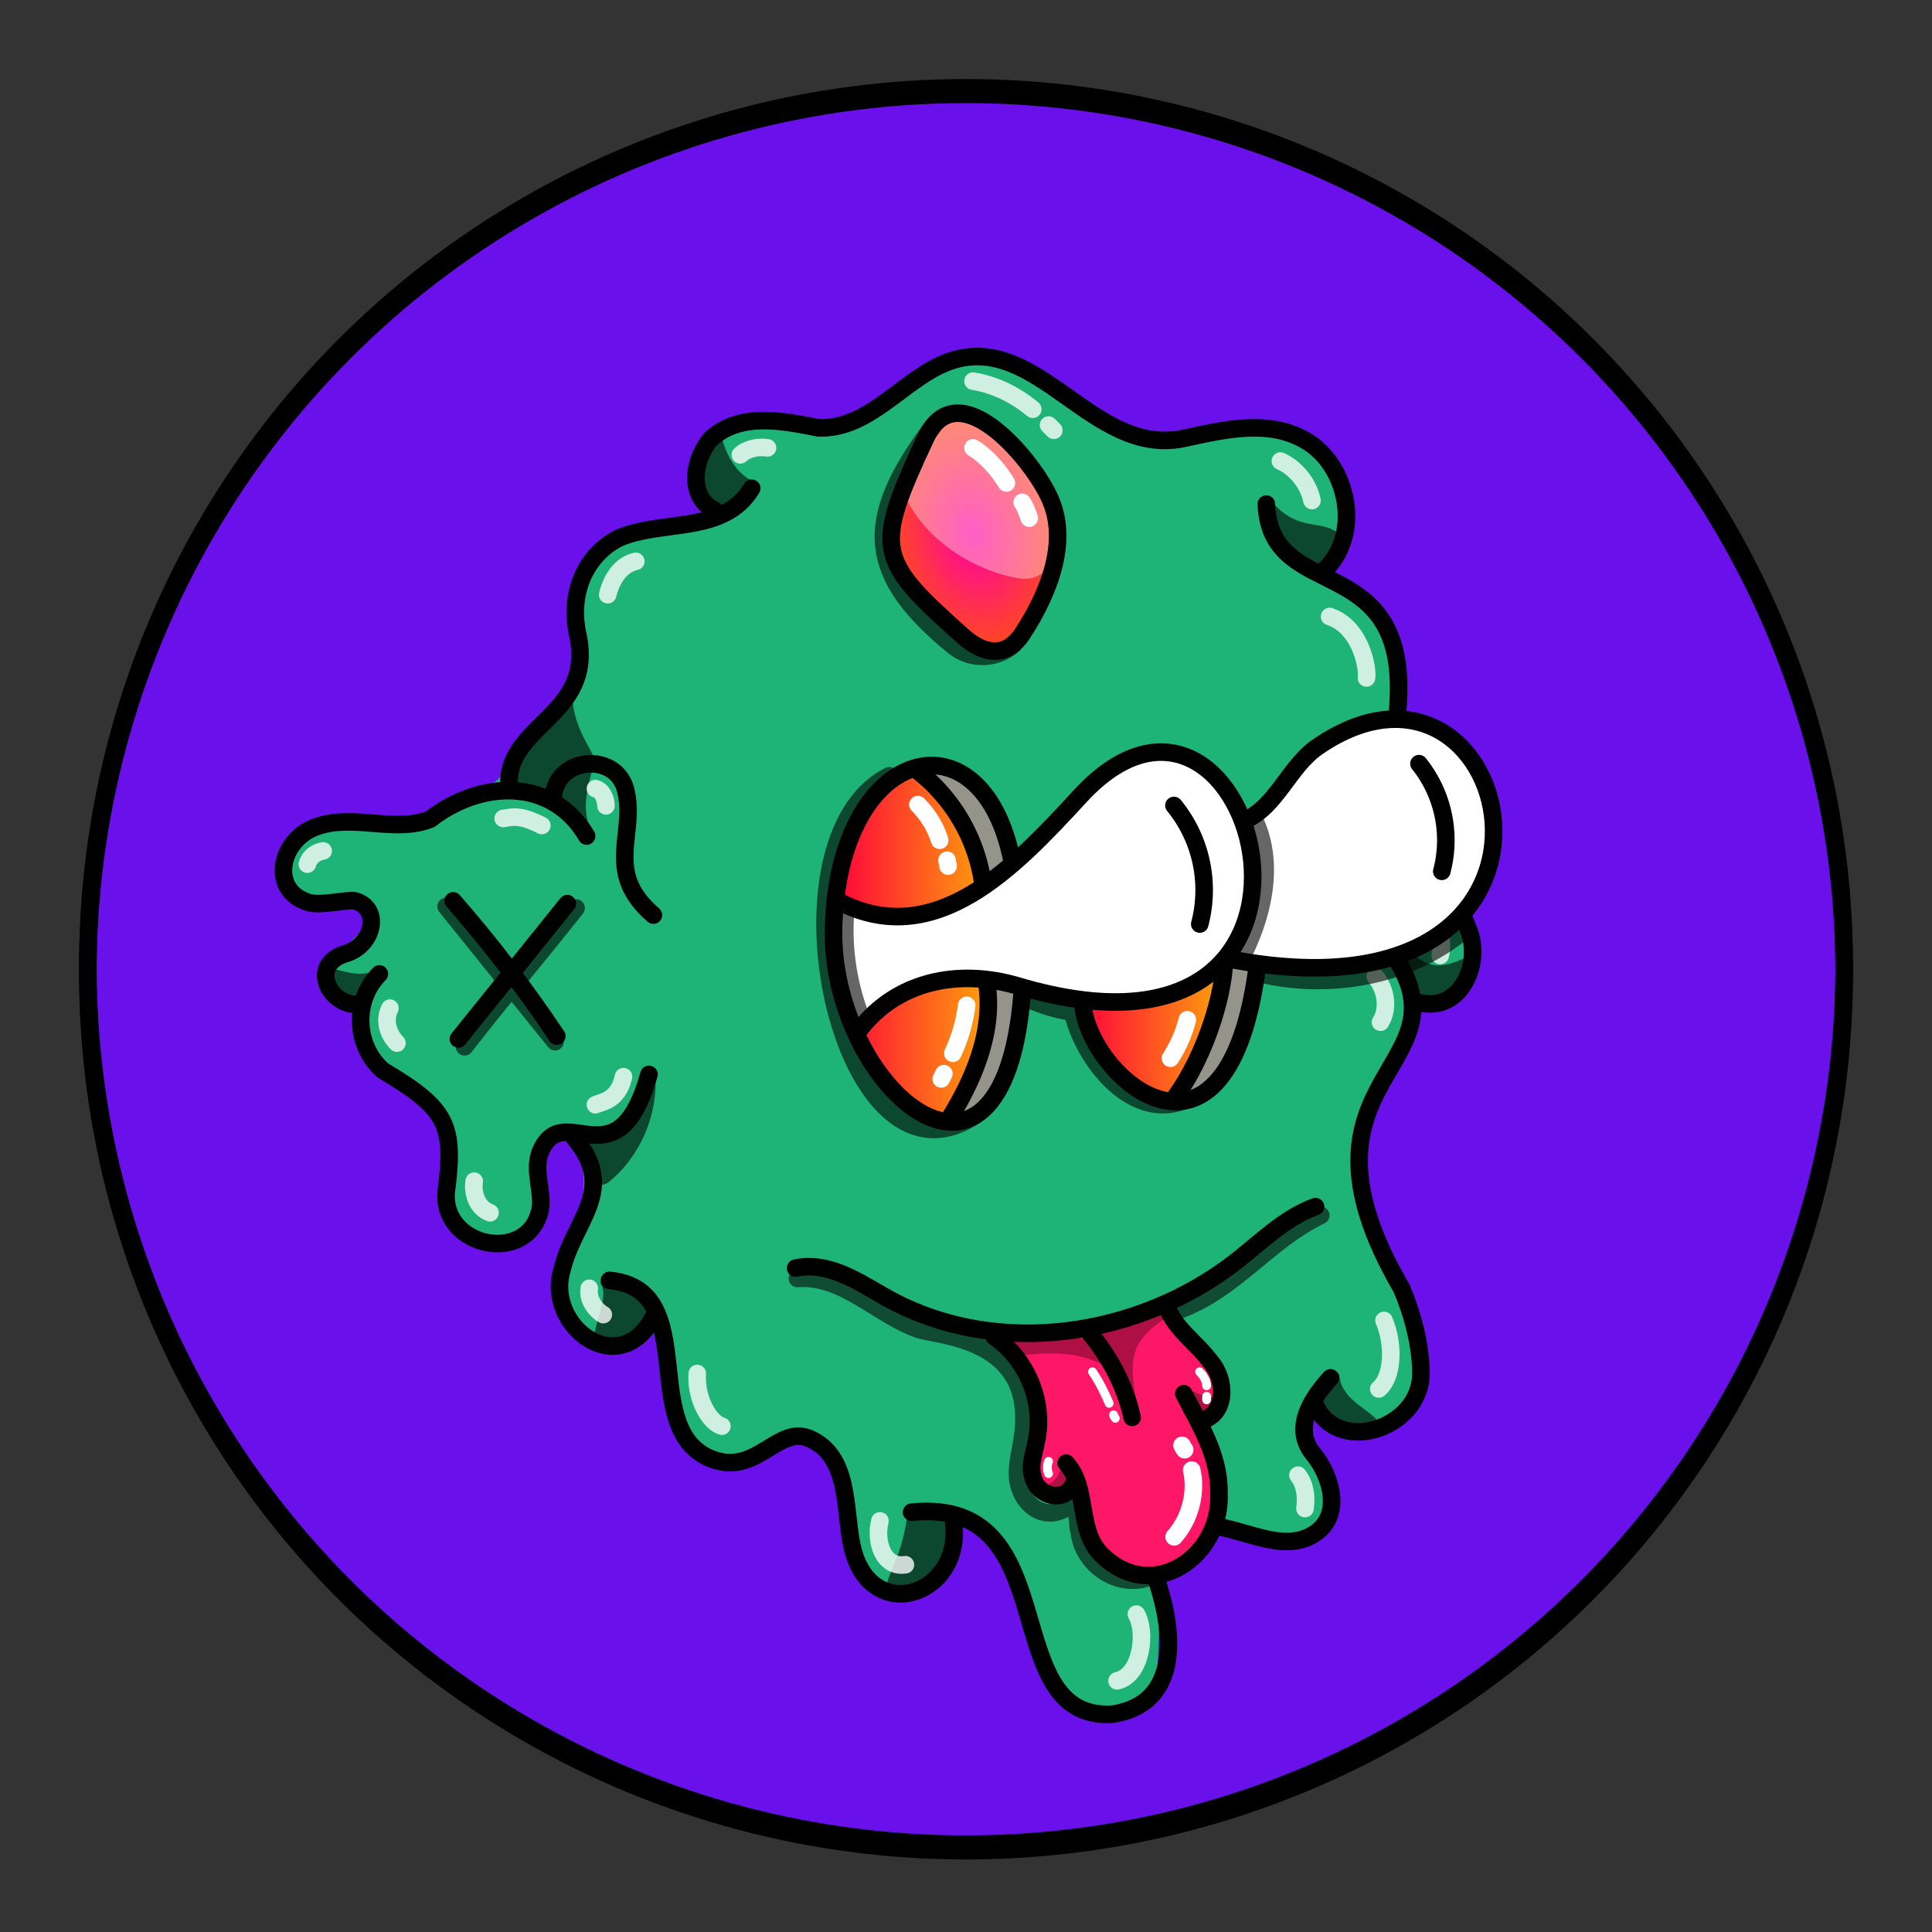 <svg version="1.1" id="Layer_1" xmlns="http://www.w3.org/2000/svg" x="0" y="0" viewBox="0 0 1100 1100" style="enable-background:new 0 0 1100 1100" xml:space="preserve" xmlns:xlink="http://www.w3.org/1999/xlink"><rect x="0" y="0" width="1100" height="1100" fill="#333333" stroke="none"/><style type="text/css">.st302{fill:#6A10EB;stroke:#000000;stroke-width:10;stroke-linecap:round;stroke-linejoin:round;stroke-miterlimit:10;}</style><circle class="st302" cx="550" cy="553.7" r="500"/><path d="M532 209c-68 59.6-71 20-121 36.5-19.6 10.9-14 30-9.7 39.6 11 23-51 9-69 40.3-10.1 18 0 42-7.5 62-9 19.6-34 35-37 52-43 48-154 7-119 70 6 11 33-6 39 9.1 7 17.5-39 29-21 47 18 5 21 39.9 57 63 14 20 3 51 19 69 36 38 46-25 41-34.3 4-39 44-11 22 39-23 52 11 74 36.5 57 24-9 13 39 23 50.9 19.5 37 55 12 67 12 18 1 28 22 29.8 40 6 63 54 46 59 8 15.5-34 45 49 47 59.9 12 73 69.5 42 71 17.9 3-54-3-59.9 2-68 19-31 71 13 90.8-15.5 14-19.8-31-63 8-55 94 19.9 19-101 14-120.4-9-35.5 14-105.8 47-122 18-9 17-35.5 7-53-9.6-17-25-30.6-31-48.9-13.5-54 21-100.7-36-133.3-5-3-7-9.5-4-14 17-25.8 1-66-32-71-22-3-44 9-66.5 6C615 247 578.5 178 532 209z" style="fill:#1eb377"/><style>.st40{fill:none;stroke:#000;stroke-width:10;stroke-linecap:round;stroke-linejoin:round;stroke-miterlimit:10}.st98{opacity:.6;enable-background:new}</style><g id="Outline"><path class="st98" d="M793 537c-1 .7-1 2-.5 3 5 10 11 35 25 30 8-2 21-13 18-22.4-.5-1-2-2-3-1.5-26 12-28-11-39-9.4v.3zm-34 274.5c6 5 26 8 25-3-6-7-20.6-12-21.5-26C750 772 744 803 759 811.5zm-219.3 52s1 .5 1 .8c9 13.5-3 36-18 40-34 6-9-6-6-44 .3-5.3 22.3 2.7 23 3.2zM342 731c5 7-4 22-4 33 8 13 29.6-5 33-14.9 2-12-17-21-28-20.2-1 .1-1 1.1-1 2.1zm31-120.2c2 23-8 47-26 61.9-13 10.9-17.5-30.6-8-27.9 6 4.2 28-18.8 34-34zm-157-59.9c-8 6-17 3-25 1-11 5 4 20 13.5 16 5-4 12-9 12-15.7-.5-.2-1.5-.2-.5-1.3zM337 473c-6-10-3-23 0-34 0-1 0-2-.6-2-9-9-23 11-19.8 20.7C318 463 338 475 337 472.8v.2z"/><path class="st98" d="M326 392c-2 29 24 45 7 44-7 2-14 1-15 11-1 11-24 0-24.5-1.3C285 433 317 404.5 326 392zm103-118c-9.9-4-16-16-18-25-4-6-9.9 1-11 6-7 54 29.5 28 29 19zm293 9c16 21 29.5 12 40 20.7 3 4 1 9.6-1 14-3 9-13 9-20 4.1-14.5-5.8-22-22.2-19-38.8z"/><path class="st40" d="M347 729c53.5 5 15 86 59 102 25 9 37-19.8 55-11.9 23 10.1 19.6 40 24 60.7 9.6 46 63 29.6 58-12.8"/><path class="st40" d="M519 861c89-9 47.5 119 114.5 115 39-6 35-47 25-76.5-3-9 0-18.5 7-24.5 24.5-21 59 15.5 84-2.5 15-11 8-33-2-45-12-15 0-32 10-43"/><path class="st40" d="M790 539c53 69.8-64 71 8 194.5 6 14 11 32 11 48.5 0 32-49 47.5-61 16"/><path class="st40" d="M721 287c2 51 64 31 74 88 6 34-11.5 71 7 103 10 18 27 31.5 34 51 8 19-4 47-27 42"/><path class="st40" d="M407 290.6c-16-8-12-29.9-2-41 17-15 40.5-10 61-6 29.8 1 49-29 75-38 50-17 81 55 133 44 23-5 48-11 69 1 25 14 33 55 10 75"/><path class="st40" d="M428 278c-16 26.5-51 17.5-76 28.5-20 10.5-28 33-23 55 10 47-43 51-39 88m25 4.5c1.5-23 35-26 41-5 7 25-13 47 16 72"/><path class="st40" d="M334 476c-20-34-61-31.5-89-9.6-20 8-43-3-64 4-22 7-28 37-5 43.5 6.5 2 23-2 26-1 15 4 11 25-5 30-21 6-10 29 6 29"/><path class="st40" d="M216 554.5c-15 15-14 41 2 55 37 22 41 31 36 69.7-2 31 46 41 53.5 10 2-10.8-4-22 0-33 13-32 44 20 62-44.5"/><path class="st40" d="M327 647.9c25 29.7-.5 47-7 75-10 32.5 34 65 53 25"/><path d="M729 262.5c9 4 16 13 18 22.5m-193-68c12.5 2 24.5 8 34 16m9 9 3 3m-163 10c-5.5-.9-12 .6-15.5 4M362 319.6c-9 2-14 10.7-16 19M339 449c4 1 6 6 6 9.8M308.5 470c-12-6-16-5-22-4M175 492c1-4 5-7 9-7.5m38 89.5c-4 8 0 16 4 19.9m44 78.6c-1 6 1 15 9 18m76-77.5c-3 14-13 14.5-16 16m4.5 119.5c-5-3-9-9-8-15M397 782c-1 14.5 7 28 14 30m90 53.9c-3 12 2 27 14.5 25M636 957c14-3 17-28 11-38m96-60.1c1-7 0-14-4-19m46-49.1c8-6.5 9-25 3-39M786 582c5-8 3-19-3-26m37-12c2-8.5-.6-18-7-24m-56-169c18 6 22 30 21 35" style="opacity:.788;fill:none;stroke:#fff;stroke-width:10;stroke-linecap:round;stroke-linejoin:round;stroke-miterlimit:10;enable-background:new"/></g><path d="M258 512.9c21 24 41 50 59 77m6-75.4-62 77" style="fill:none;stroke:#000;stroke-width:10;stroke-linecap:round;stroke-linejoin:round;stroke-miterlimit:10"/><path d="m254 516.1 62 77m12-76.1c-23 29-42.5 52-63.5 79" style="opacity:.6;enable-background:new;fill:none;stroke:#000;stroke-width:10;stroke-linecap:round;stroke-linejoin:round;stroke-miterlimit:10"/><style>.st40{fill:none;stroke-width:10;stroke-linecap:round;stroke-linejoin:round;stroke-miterlimit:10;stroke:#000}</style><g id="Tounge_Out"><path d="M572 761c43 37-4 91 30 88.5 10-5 14-3 15 9 14 68 90 38 76-21.4-2-9-10-18-7-27 22-22-6.5-50-21-67.6L572 761z" style="fill:#fe1767"/><path d="M648 806c-4-29-8.5-41 18-56.9-14-4-29 5-42 9.5l24 47.4zm-44 26c1 6-3.5 13-9.6 14 5 4 13 0 16-5v-.7L604 832zm72-41.5c2 1 15.5 9 18.5 2-.5 5-4.5 10.5-7 15-1-.5-2 0-3 .9l-8.5-17.9z" style="fill:#ae0f45"/><path d="M629 772c-16-8-34-7-51-5" style="fill:none;stroke:#ae0f45;stroke-width:10;stroke-linecap:round;stroke-linejoin:round;stroke-miterlimit:10"/><path d="M678.5 837c3 13-1 28-10 38m4.5-52.1c.5 1 1 2 1.5 2.5" style="fill:none;stroke:#fff;stroke-width:10;stroke-linecap:round;stroke-linejoin:round;stroke-miterlimit:10"/><path d="M683 781c2 2 4 5 4 8m0 6v2m-90 42c-.9-2-.9-5 0-7m25-51c4 6 7 12 9.5 18m2.5 6.5c0 1 .5 1 1 2" style="fill:none;stroke:#fff;stroke-width:5;stroke-linecap:round;stroke-linejoin:round;stroke-miterlimit:10"/><path d="M454 727.9c26-2 46 21 69 29 12 4 65.8 5 59.5 59-1 9-4 18-3 26.6 2 14 14 23 26 16.9 10-5 7 7 9 12.9 2 18 21 32 39 26M752 692c-29.5 14-49.6 43-81 54" style="opacity:.6;stroke:#080808;stroke-width:10;enable-background:new;fill:none;stroke-linecap:round;stroke-linejoin:round;stroke-miterlimit:10"/><path class="st40" d="M453 722c19-4 36 8 52 17 63 35 144 22 199-21 14-11 28-25 45-31"/><path class="st40" d="M566 761c19 13 29 38 24 59.8-1 6.5-4 13-2 19.6 2 11 17.5 16 23 5"/><path class="st40" d="M607 833c13 14 6 38 20 52 29 29 69 1 67-35 .5-20.8-11-39-20-56.5m10 15.4c15-4 14-24 5-33.9-8-10.8-20.9-19-25-32.1v2M619.6 758c12 14 21 31 25 49"/></g><defs><linearGradient id="zk" x1="474.52" y1="537.34" x2="581.87" y2="537.34" gradientUnits="userSpaceOnUse"><stop offset="0" stop-color="#ff003b"/><stop offset="1" stop-color="#ffc400"/></linearGradient><linearGradient id="zk-2" x1="613.35" y1="577.54" x2="714.17" y2="577.54" xlink:href="#zk"/><style>.zk-4{fill:#fff}.zk-5,.zk-6{fill:none;stroke-linecap:round;stroke-linejoin:round;stroke-width:10px;stroke:#000}.zk-6{opacity:.6}</style></defs><path d="M576 489.1c-17.4-85.3-98.8-65.1-101.4 39.1-2.3 90 96.1 176.5 107.3 38.1Z" style="fill:url(#zk)"/><path d="M613.4 565.6c29.9 106.6 123 59.5 95.9-37Z" style="fill:url(#zk-2)"/><path d="M526.5 440.7c50.5 50 45.2 135.7 17 196 37.7 7.8 36-81.4 36.3-112.5 1-81.4-43.2-91.8-53.3-83.5Zm170 106.9c-2 25.4-12.1 49-23.7 71.4-4.3 25.7 52.1-24.9 39.8-78.7Z" style="fill:#94948a"/><path class="zk-4" d="M488.9 586.9c21.3-28.5 56.9-35.5 90.4-25.6 209.2 62.3 134.9-215.9 35.6-107.9-37.2 40.4-82.4 88.4-138 60.2-6.4 25-1.7 51.5 12 73.3Z"/><path class="zk-4" d="M708.7 467.1c18.2-7.9 25.2-30.7 41.5-41.9 114.2-78.4 170.2 163.9-51.5 120.6Z"/><path class="zk-5" d="M576 489.1c-17.4-85.3-98.8-65.1-101.4 39.1-2.3 90 96.1 176.5 107.3 38.1"/><path class="zk-5" d="M521.5 438.1a99.2 99.2 0 0 1 38.2 65.5m2.1 56c4.3 26.8-6.9 54.1-21.2 77.1"/><path class="zk-5" d="M477.4 513.2c55.1 28.6 100.3-19.4 137.5-59.8 99.3-108 173.6 170.2-35.6 107.9-33.5-9.9-69.1-2.9-90.4 25.6"/><path class="zk-5" d="M708.7 467.1c18.2-7.9 25.2-30.7 41.5-41.9 114.2-78.4 170.2 163.9-51.5 120.6m-82.1 27c4.9 42.5 82.5 107.7 99.3-22.9v1.2"/><path class="zk-5" d="M697.1 548.4c-1.4 23.6-13.3 56.8-29 77.6m.3-167.4a76.1 76.1 0 0 1 14.7 67.5m124.8-91.3a69.7 69.7 0 0 1 13 61.3"/><path class="zk-6" d="M506.3 441.7c-72.3 36.4-27.5 243.7 48.6 193.6m29.5-66.9a99.1 99.1 0 0 0 26.3 7.9c5.9 26.1 32.6 61.4 62.5 50.7m41.1-160c11.4 24.2 5.2 52.5-6.1 75.6m9.7 11.9c38.6 9.2 83.9 1.6 114.9-24.2"/><path class="zk-6" d="M481.5 517.8a138.1 138.1 0 0 0 8.7 61.4"/><path d="M522.6 458.1a49.6 49.6 0 0 1 12.4 20.3m4.2 11.4.6 3.3m10.6 79.3a92.1 92.1 0 0 1-7.9 27.3m-5.1 11.6-1.5 3M676 580.6a72.7 72.7 0 0 1-9.6 21.9" style="stroke:#fff;fill:none;stroke-linecap:round;stroke-linejoin:round;stroke-width:10px"/><radialGradient id="a22" cx="677.109" cy="702.572" r="56.939" gradientTransform="matrix(.978 -.208 -.3 -1.411 102.775 1435.44)" gradientUnits="userSpaceOnUse"><stop offset="0" style="stop-color:#ff00a6"/><stop offset="1" style="stop-color:#ff5900"/></radialGradient><path style="fill:url(#a22)" d="M527 249.5c-30 64-27.5 69 21 112.5 14 12.5 26 11 34-1 17-26 26-54 16-77-9-21-52.5-74-71-34.5z"/><path d="M514 279c9.6 26 38 45 64.5 50 25 5 24-26 20-42.5C542 196 525 254 514 279z" style="opacity:.369;fill:#fff;enable-background:new"/><path d="M527 249.5c-30 64-27.5 69 21 112.5 14 12.5 26 11 34-1 17-26 26-54 16-76.6-9-21.4-52.5-74.4-71-34.9z" style="fill:none;stroke:#000;stroke-width:10;stroke-linecap:round;stroke-linejoin:round;stroke-miterlimit:10"/><path d="M531 243c-41 54-37 85 12 125 9.8 8 24.5 7.5 34-1" style="opacity:.6;fill:none;stroke:#000;stroke-width:10;stroke-linecap:round;stroke-linejoin:round;stroke-miterlimit:10;enable-background:new"/><path d="M554 255c8 5 14 12 19 20m9 11c2 3 3 6 4 9" style="fill:none;stroke:#fff;stroke-width:10;stroke-linecap:round;stroke-linejoin:round;stroke-miterlimit:10"/><circle cx="550" cy="550" r="500" style="fill:none;stroke:#000;stroke-width:10;stroke-linecap:round;stroke-linejoin:round;stroke-miterlimit:10"/></svg>